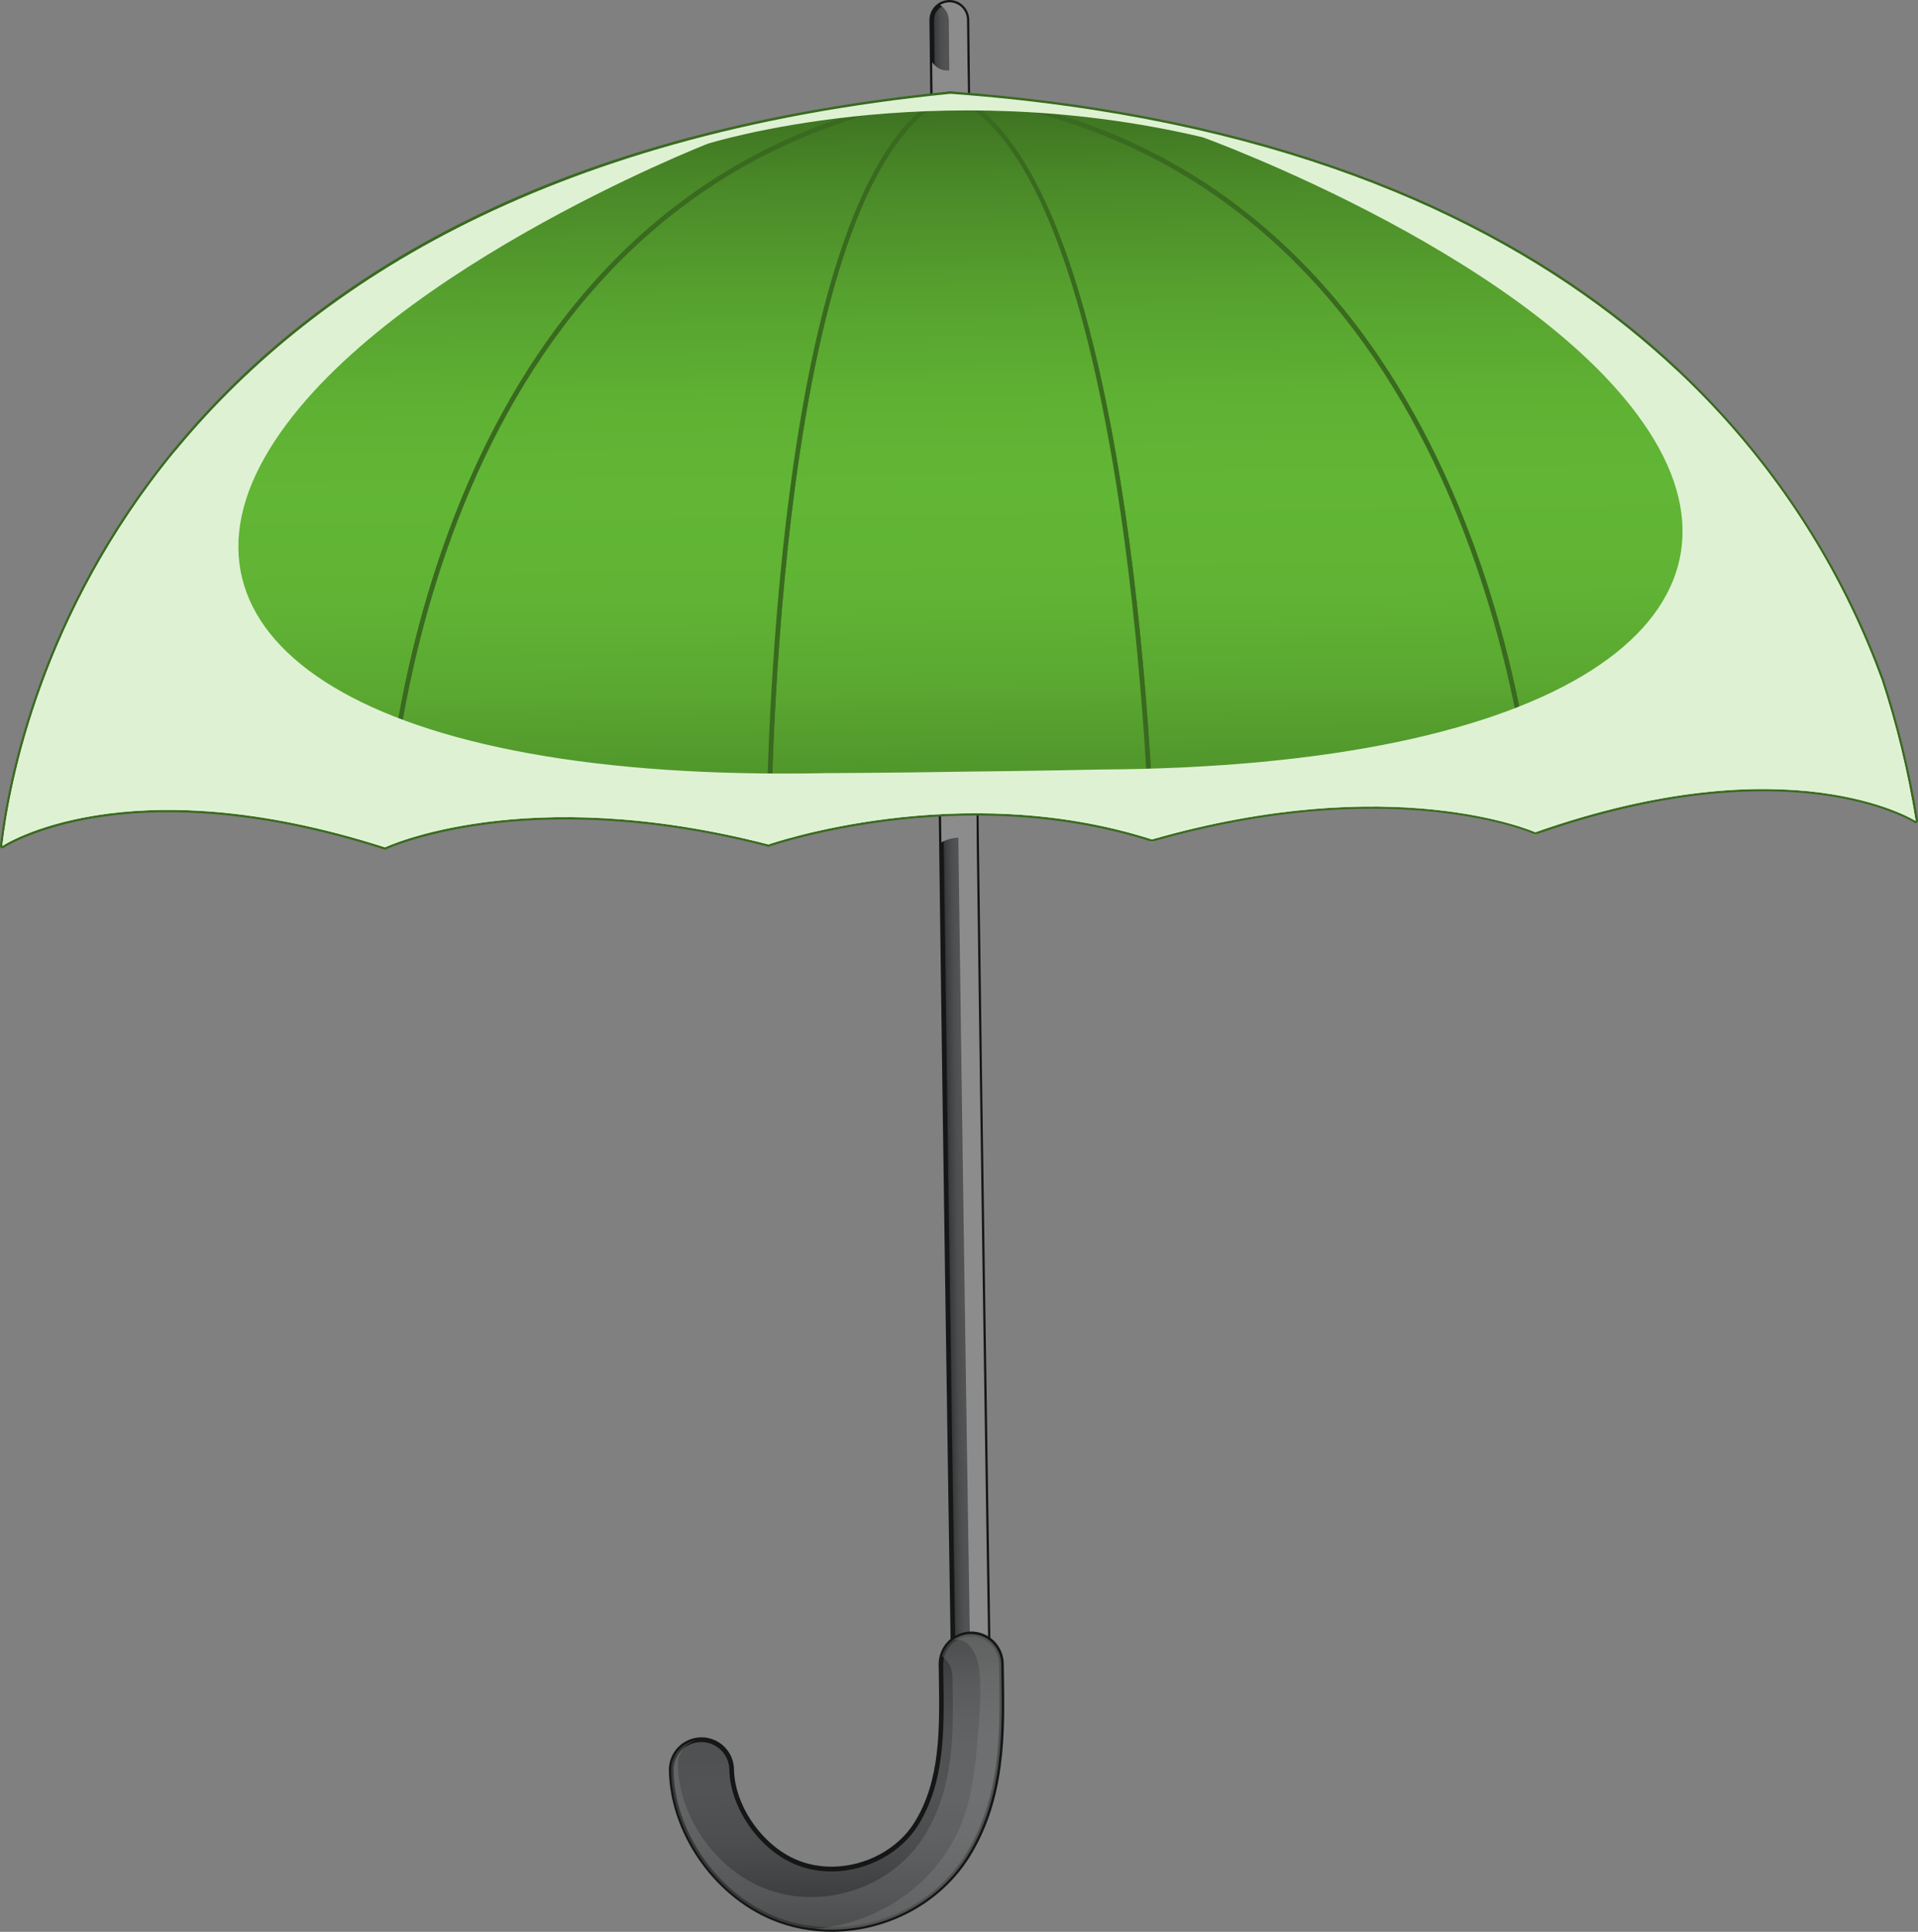 <?xml version="1.0" encoding="utf-8"?>
<!-- Generator: Adobe Illustrator 24.1.1, SVG Export Plug-In . SVG Version: 6.00 Build 0)  -->
<svg version="1.1" id="Layer_1" xmlns="http://www.w3.org/2000/svg" xmlns:xlink="http://www.w3.org/1999/xlink" x="0px" y="0px"
	 viewBox="0 0 224.52 226.12" style="enable-background:new 0 0 224.52 226.12;" xml:space="preserve">
<rect x="0" y="0" width="224.52" height="226.12" fill="#808080" stroke="none"/>
<style type="text/css">
	.st0{fill:url(#SVGID_1_);}
	.st1{fill:#151616;}
	.st2{fill:#8C8C8C;}
	.st3{fill:url(#SVGID_2_);}
	.st4{opacity:0.3;fill:#8C8C8C;}
	.st5{fill:#FFFFFF;}
	.st6{fill:#8CD366;}
	.st7{fill:url(#SVGID_3_);}
	.st8{fill:#396A1F;}
	.st9{fill:url(#SVGID_4_);}
	.st10{fill:url(#SVGID_5_);}
	.st11{fill:url(#SVGID_6_);}
	.st12{fill:url(#SVGID_7_);}
	.st13{fill:#DEF2D3;}
	.st14{opacity:0.2;fill:#7BCC50;}
</style>
<g>
	<g>
		
			<linearGradient id="SVGID_1_" gradientUnits="userSpaceOnUse" x1="96.956" y1="85.561" x2="91.539" y2="85.561" gradientTransform="matrix(1 -0.013 0.013 1 16.658 15.908)">
			<stop  offset="0" style="stop-color:#000000"/>
			<stop  offset="0.084" style="stop-color:#1C1D1E"/>
			<stop  offset="0.176" style="stop-color:#333536"/>
			<stop  offset="0.273" style="stop-color:#444647"/>
			<stop  offset="0.376" style="stop-color:#4E5052"/>
			<stop  offset="0.5" style="stop-color:#515355"/>
			<stop  offset="0.603" style="stop-color:#4C4E50"/>
			<stop  offset="0.728" style="stop-color:#3D3F41"/>
			<stop  offset="0.864" style="stop-color:#252728"/>
			<stop  offset="1" style="stop-color:#050708"/>
		</linearGradient>
		<path class="st0" d="M113.73,200.17c-1.14,0.01-2.07-0.9-2.09-2.03c-1.02-64.23-1.91-131.93-2.57-195.78
			c-0.01-1.14,0.9-2.07,2.04-2.08l0.01,0c1.14-0.01,2.07,0.9,2.09,2.04c0.66,63.85,1.55,131.54,2.57,195.76
			C115.79,199.21,114.88,200.15,113.73,200.17L113.73,200.17z"/>
		<path class="st1" d="M113.74,200.44L113.74,200.44L113.74,200.44c-1.29,0.02-2.35-1.01-2.37-2.3
			c-1.02-64.23-1.91-131.93-2.57-195.78c-0.01-1.28,1.02-2.34,2.3-2.36c0.63-0.01,1.22,0.23,1.66,0.67c0.45,0.44,0.69,1.02,0.7,1.64
			c0.66,63.85,1.55,131.54,2.57,195.76C116.06,199.35,115.03,200.42,113.74,200.44z M111.12,0.54c-0.99,0.01-1.79,0.83-1.78,1.81
			c0.66,63.85,1.55,131.55,2.57,195.78c0.02,0.99,0.83,1.78,1.82,1.77l0.01,0.27l0-0.27c0.99-0.02,1.78-0.83,1.77-1.82
			c-1.02-64.22-1.91-131.91-2.57-195.76c-0.01-0.48-0.2-0.93-0.54-1.26C112.05,0.72,111.6,0.54,111.12,0.54z"/>
	</g>
	<path class="st2" d="M112.87,98.06c0.56,0.06,1.04,0.27,1.46,0.55c-0.41-30.97-0.77-61.88-1.09-91.98
		c-0.34,0.66-0.82,1.2-1.53,1.45c-1.16,0.42-2.02-0.01-2.59-0.79c0.32,29.89,0.68,60.57,1.08,91.31
		C111.01,98.15,111.99,97.96,112.87,98.06z"/>
	<g>
		<path class="st2" d="M113.2,2.31c-0.01-1.14-0.95-2.05-2.09-2.04l-0.01,0c-0.39,0.01-0.75,0.13-1.06,0.32
			c0.6,0.35,1.01,1,1.02,1.75c0.66,63.85,1.55,131.54,2.57,195.76c0.01,0.75-0.38,1.41-0.98,1.78c0.31,0.19,0.68,0.3,1.07,0.29
			l0.01,0c1.14-0.02,2.05-0.96,2.03-2.1C114.75,133.85,113.87,66.16,113.2,2.31z"/>
	</g>
	<g>
		
			<linearGradient id="SVGID_2_" gradientUnits="userSpaceOnUse" x1="78.79" y1="167.846" x2="78.79" y2="221.596" gradientTransform="matrix(1 -0.013 0.013 1 16.658 15.908)">
			<stop  offset="0" style="stop-color:#000000"/>
			<stop  offset="0.084" style="stop-color:#1C1D1E"/>
			<stop  offset="0.176" style="stop-color:#333536"/>
			<stop  offset="0.273" style="stop-color:#444647"/>
			<stop  offset="0.376" style="stop-color:#4E5052"/>
			<stop  offset="0.5" style="stop-color:#515355"/>
			<stop  offset="0.603" style="stop-color:#4C4E50"/>
			<stop  offset="0.728" style="stop-color:#3D3F41"/>
			<stop  offset="0.864" style="stop-color:#252728"/>
			<stop  offset="1" style="stop-color:#050708"/>
		</linearGradient>
		<path class="st3" d="M97.57,225.84c-2.43,0.03-4.88-0.41-7.18-1.37c-6.74-2.84-11.72-10.09-11.83-17.25
			c-0.03-1.95,1.53-3.56,3.48-3.59c0,0,0.01,0,0.01,0c1.95-0.03,3.55,1.53,3.58,3.48c0.07,4.33,3.36,9.09,7.5,10.83
			c4.94,2.08,11.26,0.08,14.09-4.45c3.11-4.99,3.02-10.98,2.92-17.33l-0.02-1.33c-0.03-1.95,1.54-3.56,3.49-3.58
			c1.95-0.03,3.56,1.54,3.58,3.49l0.02,1.31c0.11,6.76,0.23,14.43-3.99,21.19C109.88,222.61,103.77,225.76,97.57,225.84z"/>
		<path class="st1" d="M97.58,226.11c-2.55,0.03-5-0.44-7.28-1.4c-6.84-2.88-11.88-10.23-12-17.49c-0.02-1.02,0.37-1.98,1.07-2.71
			c0.71-0.73,1.66-1.14,2.68-1.16c2.11-0.03,3.84,1.65,3.87,3.75c0.07,4.23,3.29,8.89,7.34,10.59c1.31,0.55,2.74,0.82,4.24,0.8
			c3.86-0.05,7.6-2.07,9.52-5.14c3.07-4.92,2.98-10.87,2.88-17.18l-0.02-1.34c-0.03-2.1,1.66-3.83,3.76-3.86
			c2.1-0.03,3.83,1.66,3.86,3.76l0.02,1.31c0.11,6.8,0.23,14.51-4.03,21.34C110.16,222.69,104.07,226.03,97.58,226.11z M82.06,203.9
			c-0.88,0.01-1.7,0.37-2.3,0.99c-0.61,0.63-0.93,1.45-0.92,2.33c0.11,7.05,5.02,14.2,11.67,17c2.21,0.93,4.59,1.39,7.07,1.35
			c6.31-0.08,12.23-3.33,15.43-8.47c4.17-6.69,4.05-14.31,3.95-21.04l-0.02-1.31c-0.02-1.8-1.51-3.25-3.31-3.22
			s-3.25,1.51-3.22,3.31l0.02,1.33c0.1,6.39,0.19,12.43-2.96,17.48c-2.01,3.22-5.92,5.34-9.97,5.4c-1.57,0.02-3.07-0.26-4.45-0.84
			c-4.23-1.78-7.6-6.65-7.67-11.08C85.34,205.32,83.86,203.88,82.06,203.9z"/>
	</g>
	<g>
		<path class="st4" d="M117.22,196.06l-0.02-1.31c-0.03-1.95-1.63-3.52-3.58-3.49c-1.61,0.02-2.95,1.12-3.36,2.59
			c0.73,0.53,1.22,1.37,1.23,2.34l0.02,1.09c0.09,5.62,0.19,12-3.32,17.62c-2.78,4.46-7.87,7.08-13.02,7.15
			c-2.02,0.03-4.06-0.34-5.97-1.14c-5.61-2.36-9.74-8.39-9.84-14.34c-0.02-1.39,0.93-2.56,2.21-2.89c-1.73,0.26-3.04,1.76-3.01,3.55
			c0.11,7.16,5.09,14.41,11.83,17.25c2.3,0.97,4.74,1.41,7.18,1.37c6.2-0.08,12.31-3.23,15.66-8.6
			C117.45,210.49,117.33,202.82,117.22,196.06z"/>
		<path class="st4" d="M117.22,196.06l-0.02-1.31c-0.03-1.95-1.63-3.52-3.58-3.49c-0.74,0.01-1.42,0.26-1.99,0.66
			c1.88-0.22,2.81,1.85,2.99,3.49c0.33,3.04-0.02,6.31-0.29,9.35c-0.27,3.05-0.72,6.15-1.91,8.99c-2.91,6.94-9.77,11.42-16.97,12.01
			c0.71,0.07,1.41,0.11,2.12,0.1c6.2-0.08,12.31-3.23,15.66-8.6C117.45,210.49,117.33,202.82,117.22,196.06z"/>
	</g>
	<g>
		<g>
			<path class="st5" d="M134.85,98.32l0.01-0.08l0,0c0,0-0.01,0-0.01,0C134.85,98.24,134.85,98.27,134.85,98.32z"/>
			<path class="st6" d="M134.85,98.59c0,0-0.01,0-0.01,0c-0.14-0.01-0.26-0.12-0.26-0.27l0-0.08c0-0.23,0.32-0.35,0.47-0.19
				c0.05,0.06,0.08,0.13,0.08,0.21l-0.01,0.08C135.1,98.49,134.99,98.59,134.85,98.59z"/>
		</g>
		<g>
			<path class="st5" d="M179.73,97.4c0.01,0,0.01,0,0.01,0C179.73,97.4,179.73,97.4,179.73,97.4L179.73,97.4z"/>
			<path class="st6" d="M179.73,97.67c-0.04,0-0.08-0.01-0.12-0.03c-0.09-0.04-0.16-0.13-0.16-0.24c0-0.15,0.12-0.27,0.27-0.27l0,0
				c0.01,0,0.01,0,0.02,0c0.15,0,0.27,0.12,0.27,0.27c0,0.13-0.09,0.24-0.2,0.27C179.78,97.67,179.76,97.67,179.73,97.67z"/>
		</g>
		<g>
			
				<linearGradient id="SVGID_3_" gradientUnits="userSpaceOnUse" x1="150.585" y1="97.656" x2="150.585" y2="-12.842" gradientTransform="matrix(1 -0.013 0.013 1 16.658 15.908)">
				<stop  offset="0" style="stop-color:#2B4F17"/>
				<stop  offset="0.036" style="stop-color:#345F1C"/>
				<stop  offset="0.117" style="stop-color:#447E25"/>
				<stop  offset="0.202" style="stop-color:#51972C"/>
				<stop  offset="0.291" style="stop-color:#5BA831"/>
				<stop  offset="0.386" style="stop-color:#60B334"/>
				<stop  offset="0.5" style="stop-color:#62B635"/>
				<stop  offset="0.591" style="stop-color:#5FB133"/>
				<stop  offset="0.701" style="stop-color:#57A22F"/>
				<stop  offset="0.822" style="stop-color:#4A8928"/>
				<stop  offset="0.95" style="stop-color:#37661E"/>
				<stop  offset="1" style="stop-color:#2F5719"/>
			</linearGradient>
			<path class="st7" d="M220.25,79.59c-8.86-24.29-34.62-63.21-108.99-68.61l0,0c58.93,7.65,67.36,73.2,68.47,86.42c0,0,0,0,0,0
				c0.01,0,0.01,0,0.02,0c29.77-10.45,44.26-1.48,44.5-1.33c0,0,0.01,0,0.01,0C223.29,90.17,221.93,84.69,220.25,79.59z"/>
			<path class="st8" d="M179.74,97.67l-0.02,0c-0.04,0-0.09-0.01-0.12-0.03c-0.09-0.04-0.14-0.13-0.15-0.22
				c-1.09-13.05-9.5-78.56-68.23-86.18c-0.15-0.02-0.25-0.15-0.23-0.3c0.01-0.15,0.14-0.25,0.29-0.24
				c32.87,2.39,59.52,11.57,79.21,27.28c17.34,13.84,25.89,30.21,30.01,41.51c1.74,5.29,3.09,10.85,4.02,16.53
				c0.01,0.08-0.01,0.16-0.06,0.22c-0.05,0.06-0.11,0.09-0.18,0.1c-0.07,0.01-0.13,0-0.18-0.04c-0.25-0.16-6.24-3.84-18.47-3.68
				c-7.9,0.1-16.58,1.8-25.8,5.04C179.8,97.66,179.77,97.67,179.74,97.67z M117.77,11.82c52.83,11.36,61.03,71.86,62.19,85.22
				c9.16-3.19,17.79-4.85,25.66-4.96c10.57-0.14,16.58,2.58,18.27,3.49c-0.92-5.47-2.23-10.81-3.9-15.89
				c-4.1-11.23-12.6-27.5-29.84-41.26C171.86,23.82,147.54,14.88,117.77,11.82z"/>
		</g>
		<g>
			<polygon class="st5" points="179.72,97.4 179.72,97.4 179.72,97.4 			"/>
			<path class="st6" d="M179.73,97.67L179.73,97.67c-0.15,0-0.28-0.12-0.28-0.27c0-0.19,0.21-0.33,0.38-0.25
				c0.09,0.04,0.16,0.13,0.16,0.24C179.99,97.54,179.88,97.67,179.73,97.67L179.73,97.67z"/>
		</g>
		<g>
			
				<linearGradient id="SVGID_4_" gradientUnits="userSpaceOnUse" x1="128.313" y1="97.656" x2="128.313" y2="-12.842" gradientTransform="matrix(1 -0.013 0.013 1 16.658 15.908)">
				<stop  offset="0" style="stop-color:#2B4F17"/>
				<stop  offset="0.036" style="stop-color:#345F1C"/>
				<stop  offset="0.117" style="stop-color:#447E25"/>
				<stop  offset="0.202" style="stop-color:#51972C"/>
				<stop  offset="0.291" style="stop-color:#5BA831"/>
				<stop  offset="0.386" style="stop-color:#60B334"/>
				<stop  offset="0.5" style="stop-color:#62B635"/>
				<stop  offset="0.591" style="stop-color:#5FB133"/>
				<stop  offset="0.701" style="stop-color:#57A22F"/>
				<stop  offset="0.822" style="stop-color:#4A8928"/>
				<stop  offset="0.95" style="stop-color:#37661E"/>
				<stop  offset="1" style="stop-color:#2F5719"/>
			</linearGradient>
			<path class="st9" d="M179.72,97.4c-1.1-13.22-9.53-78.78-68.47-86.42l0,0l0,0c19.85,8.21,23.15,74.63,23.6,87.27
				c0,0,0.01,0,0.01,0C162.98,90.2,179.36,97.24,179.72,97.4z"/>
			<path class="st8" d="M134.86,98.51L134.86,98.51c-0.16,0-0.28-0.11-0.28-0.26c-0.2-5.72-1.13-25.89-4.52-45.26
				c-4.25-24.28-10.61-38.34-18.91-41.77c-0.13-0.05-0.19-0.19-0.16-0.32c0.03-0.13,0.16-0.21,0.3-0.2
				c59.03,7.66,67.58,73.29,68.7,86.59c0.01,0.03,0.02,0.06,0.02,0.09c0,0.15-0.12,0.27-0.27,0.27c0,0-0.01,0-0.01,0
				c-0.04,0-0.08-0.01-0.11-0.02c-0.29-0.13-7.31-3.14-20.04-2.97c-7.83,0.1-16.12,1.39-24.64,3.83
				C134.91,98.51,134.88,98.51,134.86,98.51z M112.86,11.47c18.45,10.77,21.74,72.85,22.25,86.42c8.46-2.39,16.69-3.65,24.46-3.75
				c11.27-0.15,18.13,2.18,19.85,2.85C178.18,83.1,169.48,19.99,112.86,11.47z"/>
		</g>
		<g>
			
				<linearGradient id="SVGID_5_" gradientUnits="userSpaceOnUse" x1="94.648" y1="97.656" x2="94.648" y2="-12.842" gradientTransform="matrix(1 -0.013 0.013 1 16.658 15.908)">
				<stop  offset="0" style="stop-color:#2B4F17"/>
				<stop  offset="0.036" style="stop-color:#345F1C"/>
				<stop  offset="0.117" style="stop-color:#447E25"/>
				<stop  offset="0.202" style="stop-color:#51972C"/>
				<stop  offset="0.291" style="stop-color:#5BA831"/>
				<stop  offset="0.386" style="stop-color:#60B334"/>
				<stop  offset="0.5" style="stop-color:#62B635"/>
				<stop  offset="0.591" style="stop-color:#5FB133"/>
				<stop  offset="0.701" style="stop-color:#57A22F"/>
				<stop  offset="0.822" style="stop-color:#4A8928"/>
				<stop  offset="0.95" style="stop-color:#37661E"/>
				<stop  offset="1" style="stop-color:#2F5719"/>
			</linearGradient>
			<path class="st10" d="M111.25,10.97c-19.62,8.73-21.18,75.21-21.3,87.86c0,0,22.35-7.8,44.89-0.59
				C134.4,85.6,131.1,19.18,111.25,10.97z"/>
			<path class="st8" d="M134.85,98.51c-0.03,0-0.06,0-0.09-0.01c-6.62-2.12-13.88-3.14-21.57-3.04
				c-13.11,0.17-23.05,3.59-23.15,3.63c-0.08,0.03-0.18,0.01-0.25-0.04c-0.07-0.05-0.11-0.13-0.11-0.22
				c0.12-13.17,1.74-79.33,21.46-88.1c0.07-0.03,0.14-0.03,0.21,0c19.94,8.25,23.29,74.34,23.76,87.51c0,0.09-0.04,0.17-0.11,0.23
				C134.96,98.49,134.91,98.51,134.85,98.51z M111.25,11.27c-8.15,3.72-14.1,17.92-17.7,42.2c-2.82,19.03-3.26,38.79-3.33,44.98
				c1.91-0.61,11.17-3.38,22.96-3.54c7.61-0.1,14.8,0.89,21.38,2.95c-0.23-6.19-1.19-25.92-4.51-44.87
				C125.82,28.82,119.5,14.78,111.25,11.27z"/>
		</g>
		<g>
			
				<linearGradient id="SVGID_6_" gradientUnits="userSpaceOnUse" x1="38.586" y1="97.656" x2="38.586" y2="-12.842" gradientTransform="matrix(1 -0.013 0.013 1 16.658 15.908)">
				<stop  offset="0" style="stop-color:#2B4F17"/>
				<stop  offset="0.036" style="stop-color:#345F1C"/>
				<stop  offset="0.117" style="stop-color:#447E25"/>
				<stop  offset="0.202" style="stop-color:#51972C"/>
				<stop  offset="0.291" style="stop-color:#5BA831"/>
				<stop  offset="0.386" style="stop-color:#60B334"/>
				<stop  offset="0.5" style="stop-color:#62B635"/>
				<stop  offset="0.591" style="stop-color:#5FB133"/>
				<stop  offset="0.701" style="stop-color:#57A22F"/>
				<stop  offset="0.822" style="stop-color:#4A8928"/>
				<stop  offset="0.95" style="stop-color:#37661E"/>
				<stop  offset="1" style="stop-color:#2F5719"/>
			</linearGradient>
			<path class="st11" d="M111.25,10.97C15.04,20.51,2.01,84.21,0.27,99.02c0,0,14.33-9.6,44.8,0.16
				C45.83,85.94,52.53,20.16,111.25,10.97z"/>
			<path class="st8" d="M45.08,99.44c-0.03,0-0.06,0-0.09-0.01c-9.36-3-18.13-4.46-26.08-4.36C6.56,95.23,0.48,99.2,0.42,99.24
				c-0.09,0.06-0.2,0.06-0.29,0.01C0.04,99.19-0.01,99.09,0,98.98c0.89-7.55,4.62-27.17,20.12-46.14
				c19.54-23.91,50.19-38.09,91.1-42.14c0.14-0.01,0.28,0.09,0.3,0.24c0.02,0.15-0.08,0.28-0.23,0.3
				c-58.52,9.16-65.2,74.87-65.95,87.95c0,0.08-0.05,0.16-0.12,0.21C45.18,99.42,45.13,99.44,45.08,99.44z M18.9,94.53
				c7.91-0.1,16.63,1.34,25.92,4.28c0.82-13.4,7.42-74.09,59.94-86.82c-37.51,4.85-65.83,18.69-84.22,41.2
				C5.49,71.61,1.6,90.63,0.61,98.5C2.29,97.57,8.35,94.67,18.9,94.53z"/>
		</g>
		<g>
			
				<linearGradient id="SVGID_7_" gradientUnits="userSpaceOnUse" x1="60.984" y1="97.656" x2="60.984" y2="-12.842" gradientTransform="matrix(1 -0.013 0.013 1 16.658 15.908)">
				<stop  offset="0" style="stop-color:#2B4F17"/>
				<stop  offset="0.036" style="stop-color:#345F1C"/>
				<stop  offset="0.117" style="stop-color:#447E25"/>
				<stop  offset="0.202" style="stop-color:#51972C"/>
				<stop  offset="0.291" style="stop-color:#5BA831"/>
				<stop  offset="0.386" style="stop-color:#60B334"/>
				<stop  offset="0.5" style="stop-color:#62B635"/>
				<stop  offset="0.591" style="stop-color:#5FB133"/>
				<stop  offset="0.701" style="stop-color:#57A22F"/>
				<stop  offset="0.822" style="stop-color:#4A8928"/>
				<stop  offset="0.95" style="stop-color:#37661E"/>
				<stop  offset="1" style="stop-color:#2F5719"/>
			</linearGradient>
			<path class="st12" d="M111.25,10.97L111.25,10.97c-58.72,9.19-65.42,74.96-66.18,88.2c0,0,16.24-7.72,44.88-0.34
				C90.07,86.19,91.63,19.7,111.25,10.97z"/>
			<path class="st8" d="M89.96,99.1c-0.02,0-0.05,0-0.07-0.01c-8.58-2.21-16.9-3.28-24.72-3.18c-12.8,0.17-19.9,3.47-19.97,3.5
				c-0.09,0.04-0.19,0.03-0.27-0.02c-0.08-0.05-0.12-0.14-0.12-0.24c0.75-13.15,7.48-79.23,66.41-88.45
				c0.14-0.02,0.26,0.06,0.3,0.19c0.04,0.13-0.03,0.27-0.15,0.32c-8.2,3.65-14.19,17.86-17.81,42.25
				c-2.88,19.44-3.28,39.63-3.33,45.36c0,0.08-0.04,0.16-0.11,0.21C90.07,99.08,90.01,99.1,89.96,99.1z M65.15,95.37
				c7.77-0.1,16.02,0.94,24.53,3.11c0.15-13.58,1.82-75.72,19.97-86.97C53.26,21.52,46.23,84.84,45.37,98.75
				C47.07,98.05,53.96,95.52,65.15,95.37z"/>
		</g>
	</g>
	<g>
		<path class="st13" d="M220.25,79.59c-8.86-24.29-34.62-63.21-108.99-68.61l0,0l0,0C15.04,20.51,2.01,84.21,0.27,99.02
			c0,0,14.33-9.6,44.8,0.16c0,0,16.24-7.72,44.88-0.34c0,0,22.35-7.8,44.89-0.59c0,0,0.01,0,0.01,0c28.13-8.04,44.51-1,44.86-0.84
			c0,0,0,0,0,0c0.01,0,0.01,0,0.02,0c29.77-10.45,44.26-1.48,44.5-1.33c0,0,0.01,0,0.01,0C223.29,90.17,221.93,84.69,220.25,79.59z
			 M128.8,90.07c0,0-7.08,0.16-16.01,0.25c-8.93,0.15-16.01,0.17-16.01,0.17C42.53,91.61,19,74.79,30.94,53.62
			s51.89-36.79,51.89-36.79s26.17-8.26,57.97-0.76c0,0,40.34,14.57,52.84,35.41C206.14,72.33,183.07,89.77,128.8,90.07z"/>
		<g>
			<path class="st13" d="M220.25,79.59c-3.89-10.67-11.05-24.17-24.16-36.4c6.91,6.91,15.18,20.85,19.03,30.88
				c4.27,11.14-1.82,11.22-1.82,11.22c-19.28-1.91-34.11,6.15-34.11,6.15c-20.6-5.13-44.46,3.33-44.46,3.33
				c-22-7.08-44.7-0.1-44.7-0.1c-26.92-7.41-44.7,0.59-44.7,0.59C33.59,84.9,7.05,91.14,7.05,91.14c0-14.88,13.14-37.73,13.58-38.48
				C4.88,71.74,1.14,91.56,0.27,99.02c0,0,14.33-9.6,44.8,0.16c0,0,16.24-7.72,44.88-0.34c0,0,22.35-7.8,44.89-0.59
				c0,0,0.01,0,0.01,0c28.13-8.04,44.51-1,44.86-0.84c0,0,0,0,0,0c0.01,0,0.01,0,0.02,0c29.77-10.45,44.26-1.48,44.5-1.33
				c0,0,0.01,0,0.01,0C223.29,90.17,221.93,84.69,220.25,79.59z"/>
			<path class="st14" d="M193.71,41.04c-0.17-0.15-0.33-0.29-0.5-0.44C193.36,40.75,193.54,40.89,193.71,41.04z"/>
		</g>
	</g>
</g>
</svg>

